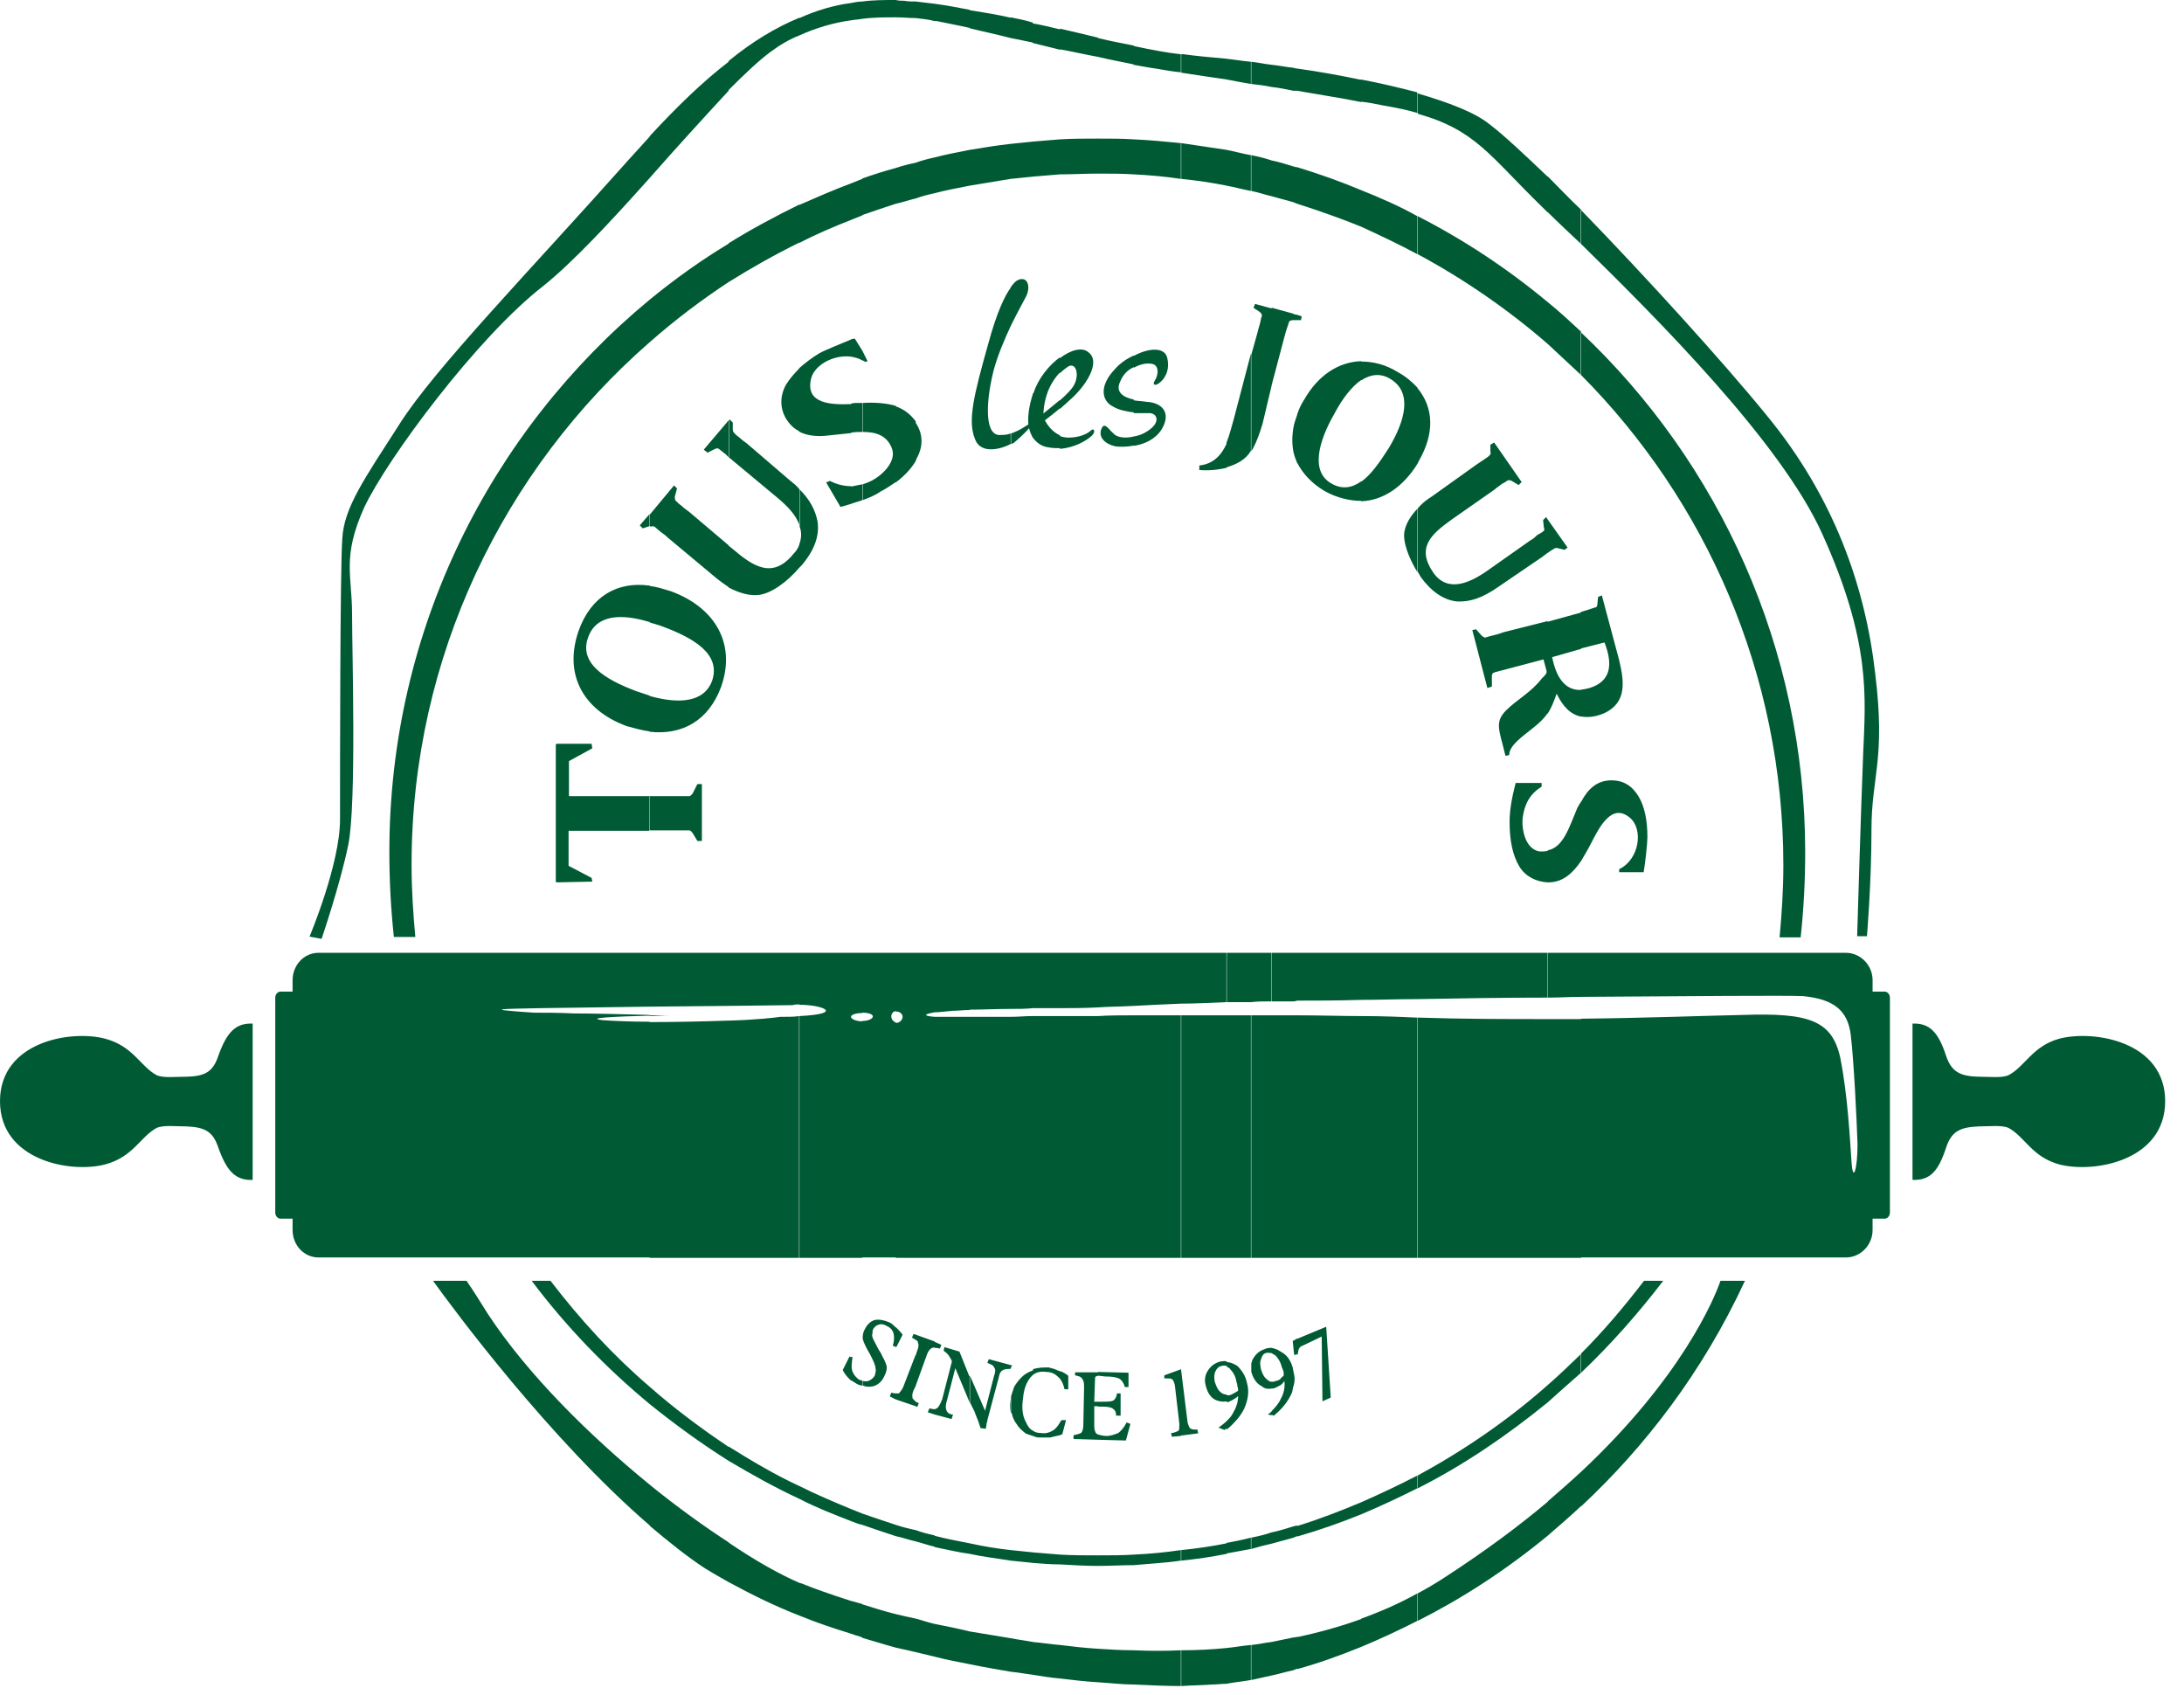 <svg width="58" height="45" viewBox="0 0 58 45" fill="none" xmlns="http://www.w3.org/2000/svg">
<g clip-path="url(#clip0_139_371)">
<path d="M41.99 25.3H49.02C49.4 25.3 49.73 25.62 49.73 26.03V26.33H50.05C50.13 26.33 50.19 26.41 50.19 26.49V32.2C50.19 32.28 50.13 32.36 50.05 32.36H49.73V32.66C49.73 33.06 49.41 33.39 49.02 33.39H41.99V27.05C43.77 27.03 45.3 26.97 46.29 26.95C48.03 26.89 48.65 27.09 48.87 28.08C49.07 29.07 49.13 30.28 49.17 30.85C49.21 31.44 49.33 31.03 49.33 30.39C49.31 29.74 49.23 28.13 49.15 27.48C49.07 26.83 48.7 26.53 47.88 26.45C47.46 26.43 44.89 26.45 41.98 26.47V25.3H41.99ZM41.99 39.99V39.08C44.66 36.58 45.53 34.48 45.69 34.01H46.34C45.21 36.45 43.67 38.43 42 39.99M41.99 36.45C42.78 35.7 43.51 34.87 44.17 34.01H43.66C43.13 34.7 42.59 35.34 41.98 35.95V36.45H41.99ZM41.99 22.86V21.29C42.17 20.95 42.41 20.72 42.8 20.72C43.1 20.72 43.34 20.86 43.51 21.14C43.67 21.4 43.75 21.77 43.75 22.23C43.75 22.39 43.69 22.94 43.65 23.16H43V23.08C43.54 22.82 43.65 22.01 43.28 21.71C42.8 21.31 42.47 21.97 42.25 22.4C42.17 22.56 42.07 22.72 41.99 22.86ZM41.99 19.02V18.31C42.05 18.31 42.13 18.29 42.21 18.27C42.8 18.09 42.83 17.62 42.61 17.06L41.98 17.22V16.25C42.04 16.23 42.12 16.21 42.18 16.19C42.24 16.17 42.3 16.15 42.36 16.13C42.4 16.13 42.42 16.09 42.42 16.05L42.44 15.85L42.54 15.81L43 17.53C43.14 18.12 43.2 18.66 42.6 18.94C42.36 19.04 42.15 19.06 41.97 19.02M41.99 9.96C45.3 13.29 47.36 17.9 47.36 22.97C47.36 23.62 47.32 24.24 47.26 24.89H47.82C47.9 24.14 47.94 23.4 47.94 22.63C47.94 17.2 45.64 12.27 41.98 8.82V9.97L41.99 9.96ZM41.99 6.48C44.01 8.46 47.3 11.75 48.39 14.17C49.7 17.06 49.54 18.53 49.48 20.01C49.42 21.48 49.32 24.86 49.32 24.86H49.58C49.58 24.86 49.7 23.45 49.7 22.03C49.7 20.61 50.08 20.17 49.8 17.89C49.54 15.59 48.71 13.2 46.91 11.02C45.78 9.63 43.7 7.34 41.98 5.57V6.48H41.99ZM50.79 27.18C51.25 27.16 51.48 27.42 51.68 28.03C51.82 28.45 52.04 28.58 52.55 28.59C52.83 28.59 53.16 28.63 53.34 28.55C53.79 28.31 53.97 27.78 54.69 27.58C55.62 27.34 57.5 27.66 57.5 29.24C57.5 30.82 55.62 31.16 54.69 30.92C53.96 30.72 53.78 30.19 53.34 29.95C53.16 29.87 52.84 29.91 52.55 29.91C52.04 29.93 51.82 30.05 51.68 30.48C51.48 31.09 51.26 31.35 50.79 31.33V27.19V27.18ZM41.1 25.3H41.99V26.47C41.69 26.47 41.4 26.49 41.1 26.49V25.3ZM41.99 33.4H41.1V27.06H41.99V33.4ZM41.99 5.57V6.48C41.65 6.16 41.34 5.87 41.1 5.63V4.68C41.38 4.96 41.67 5.27 41.99 5.57ZM41.99 8.81V9.96C41.69 9.68 41.4 9.41 41.1 9.13V8.02C41.4 8.26 41.69 8.53 41.99 8.81ZM41.99 16.26V17.23L41.22 17.45C41.32 17.95 41.54 18.34 41.99 18.32V19.03C41.71 18.97 41.51 18.77 41.34 18.42C41.26 18.64 41.2 18.8 41.1 18.95V16.51L41.97 16.27H41.99V16.26ZM41.99 21.29V22.86C41.77 23.18 41.51 23.43 41.12 23.43H41.1V22.58C41.52 22.5 41.67 21.97 41.89 21.45C41.93 21.39 41.95 21.33 41.99 21.29ZM41.99 35.95V36.45C41.69 36.71 41.4 36.97 41.1 37.24V36.78C41.4 36.52 41.69 36.24 41.99 35.95ZM41.99 39.08V39.99C41.69 40.27 41.4 40.52 41.1 40.78V39.87C41.4 39.61 41.71 39.34 41.99 39.08ZM41.1 14.68V13.79L41.63 14.54L41.55 14.6L41.39 14.56C41.39 14.56 41.33 14.54 41.29 14.56C41.25 14.58 41.19 14.62 41.13 14.66L41.11 14.68H41.1ZM37.64 25.3H41.09V26.49C39.92 26.49 38.73 26.51 37.64 26.53V25.3ZM41.1 33.4H37.65V27.02C38.84 27.06 40.01 27.06 41.1 27.06V33.4ZM41.1 4.69V5.64C41.1 5.64 41.02 5.56 40.98 5.52C39.55 4.13 39.2 3.46 37.65 3.02V2.48C38.46 2.72 39.17 2.98 39.57 3.31C39.94 3.59 40.48 4.1 41.11 4.7M41.1 8.02V9.13C40.05 8.22 38.88 7.41 37.65 6.75V5.74C38.88 6.37 40.03 7.13 41.1 8.02ZM41.1 13.79V14.68C41.04 14.72 41 14.76 40.94 14.8L39.81 15.57C39.36 15.89 39.02 15.99 38.68 15.97C38.34 15.93 38.01 15.71 37.73 15.32C37.71 15.28 37.67 15.22 37.65 15.18V13.5C37.75 13.38 37.87 13.28 38.03 13.18L39.22 12.33C39.28 12.29 39.34 12.25 39.4 12.21C39.46 12.17 39.52 12.13 39.56 12.09C39.58 12.07 39.6 12.03 39.58 11.99V11.81L39.68 11.75L40.41 12.8L40.33 12.88L40.13 12.76C40.13 12.76 40.07 12.74 40.03 12.76C39.99 12.8 39.93 12.82 39.87 12.86C39.83 12.9 39.75 12.94 39.69 13L38.56 13.79C38 14.19 37.61 14.54 38.06 15.2C38.44 15.75 39.03 15.48 39.49 15.16L40.64 14.35C40.72 14.31 40.78 14.25 40.82 14.21C40.88 14.17 40.94 14.15 40.98 14.11C41.02 14.09 41.02 14.05 41 14.01L40.98 13.81L41.06 13.73L41.1 13.79ZM41.1 16.5V18.94C41 19.08 40.88 19.2 40.7 19.34C40.4 19.58 40.08 19.8 40.08 20.05L39.98 20.07L39.9 19.75C39.78 19.31 39.74 19.12 40 18.86C40.28 18.58 40.67 18.38 40.95 18.01C41.01 17.95 41.09 17.89 41.07 17.81L40.99 17.51L39.7 17.85C39.64 17.87 39.62 17.89 39.62 17.95V18.23L39.5 18.27L39.1 16.73L39.2 16.71L39.34 16.87C39.34 16.87 39.4 16.93 39.44 16.93C39.5 16.91 39.58 16.89 39.66 16.87C39.74 16.85 39.82 16.83 39.92 16.79L41.11 16.49L41.1 16.5ZM41.1 22.58V23.43C40.78 23.41 40.51 23.27 40.35 23.01C40.17 22.71 40.09 22.32 40.09 21.82C40.09 21.5 40.15 21.19 40.25 20.79H40.94V20.89C40.58 21.11 40.48 21.42 40.44 21.7C40.4 22 40.5 22.55 40.89 22.61C40.97 22.61 41.05 22.61 41.11 22.59M41.1 36.78V37.24C40.03 38.11 38.88 38.9 37.65 39.52V39.18C38.88 38.51 40.05 37.71 41.1 36.78ZM41.1 39.87V40.78C39.97 41.71 38.8 42.46 37.65 43.04V42.31C37.91 42.17 38.18 42.01 38.42 41.85C39.45 41.18 40.34 40.52 41.11 39.87M37.64 12.32C37.64 12.32 37.66 12.28 37.68 12.24C38.1 11.51 38.08 10.83 37.64 10.3V12.32ZM36.15 25.3H37.64V26.53C37.11 26.53 36.61 26.55 36.15 26.55V25.3ZM37.64 33.4H36.15V26.98C36.69 26.98 37.18 27 37.6 27.02H37.64V33.4ZM37.64 2.46V3C37.38 2.92 37.08 2.86 36.73 2.8C36.53 2.76 36.35 2.72 36.14 2.7V2.11C36.67 2.21 37.17 2.33 37.63 2.45M37.64 5.74V6.75C37.16 6.49 36.65 6.25 36.15 6.02V5.05C36.65 5.25 37.16 5.47 37.64 5.74ZM37.64 10.3V12.32C37.26 12.93 36.73 13.29 36.15 13.31V12.79C36.41 12.61 36.65 12.26 36.88 11.9C37.33 11.15 37.51 10.41 36.92 10.06C36.66 9.9 36.39 9.94 36.15 10.1V9.6C36.47 9.6 36.8 9.68 37.12 9.88C37.34 10 37.5 10.14 37.65 10.3M37.64 13.51V15.19C37.42 14.83 37.24 14.38 37.3 14.1C37.34 13.9 37.46 13.7 37.64 13.51ZM37.64 39.18V39.52C37.16 39.76 36.65 40 36.15 40.21V39.89C36.65 39.67 37.16 39.43 37.64 39.18ZM37.64 42.31V43.04C37.13 43.3 36.63 43.53 36.15 43.73V42.98C36.65 42.8 37.16 42.58 37.64 42.31ZM34.45 25.3H36.15V26.55C35.52 26.57 34.94 26.57 34.45 26.57V25.3ZM36.15 33.4H34.45V26.96C35.06 26.96 35.62 26.98 36.15 26.98V33.4ZM36.15 2.12V2.71C35.56 2.59 35 2.51 34.45 2.41V1.82C35.02 1.9 35.58 2 36.15 2.12ZM36.15 5.05V6.02C35.61 5.8 35.04 5.6 34.45 5.41V4.44C35.04 4.62 35.6 4.82 36.15 5.05ZM36.15 9.59V10.09C35.89 10.27 35.64 10.6 35.44 10.98C35.02 11.71 34.79 12.52 35.36 12.84C35.64 13 35.9 12.96 36.15 12.78V13.3C35.85 13.3 35.5 13.22 35.18 13.04C34.84 12.84 34.6 12.58 34.45 12.29V11C34.49 10.88 34.55 10.74 34.63 10.62C35.01 9.95 35.56 9.61 36.15 9.59ZM36.15 39.89V40.21C35.61 40.43 35.04 40.63 34.45 40.8V40.52C35.04 40.34 35.6 40.12 36.15 39.89ZM36.15 42.98V43.73C35.56 43.97 35 44.17 34.45 44.32V43.47C35.02 43.35 35.6 43.19 36.15 42.99M34.45 35.97V35.55L35.22 35.23L35.34 37.11L35.12 37.21L35.1 35.49L34.6 35.73C34.54 35.75 34.52 35.77 34.5 35.81C34.48 35.83 34.48 35.89 34.46 35.97M34.45 8.5V8.36L34.57 8.4L34.55 8.5C34.55 8.5 34.49 8.5 34.45 8.5ZM34.35 25.3H34.45V26.57C34.45 26.57 34.39 26.59 34.35 26.59V25.3ZM34.45 33.4H34.35V26.96H34.45V33.4ZM34.45 1.82V2.41H34.35V1.8C34.35 1.8 34.41 1.82 34.45 1.82ZM34.45 4.44V5.41C34.45 5.41 34.39 5.39 34.35 5.37V4.42C34.35 4.42 34.41 4.44 34.45 4.44ZM34.45 8.36V8.5H34.35V8.34L34.45 8.36ZM34.45 11.01V12.3C34.41 12.2 34.37 12.1 34.35 12V11.35C34.37 11.23 34.41 11.13 34.45 11.01ZM34.45 35.54V35.96L34.37 35.98L34.35 35.8V35.6L34.45 35.54ZM34.45 40.51V40.79C34.45 40.79 34.39 40.81 34.35 40.83V40.53C34.35 40.53 34.41 40.51 34.45 40.51ZM34.45 43.46V44.31C34.45 44.31 34.39 44.33 34.35 44.35V43.48C34.35 43.48 34.41 43.48 34.45 43.46ZM34.35 36.82V36.42C34.39 36.56 34.39 36.68 34.35 36.82ZM33.77 25.3H34.35V26.59H33.77V25.3ZM34.35 33.4H33.77V26.96H34.35V33.4ZM34.35 1.8V2.41C34.15 2.37 33.97 2.33 33.77 2.31V1.72C33.97 1.74 34.15 1.78 34.35 1.8ZM34.35 4.42V5.37C34.15 5.31 33.97 5.27 33.77 5.21V4.26C33.97 4.3 34.15 4.36 34.35 4.42ZM34.35 8.34V8.5C34.29 8.5 34.23 8.52 34.23 8.56C34.21 8.62 34.17 8.74 34.15 8.8C34.13 8.88 34.11 8.94 34.09 9.02L33.77 10.23V8.17L34.35 8.33V8.34ZM34.35 12V11.35C34.31 11.58 34.31 11.8 34.35 12ZM34.35 35.6V35.8L34.33 35.6H34.35ZM34.35 36.41C34.35 36.41 34.33 36.33 34.33 36.31C34.27 36.11 34.17 35.97 34.01 35.89C33.93 35.83 33.85 35.81 33.77 35.79V35.93C33.77 35.93 33.83 35.97 33.87 35.99C33.95 36.07 34.01 36.17 34.05 36.33C34.07 36.35 34.07 36.39 34.09 36.43V36.53C34.09 36.53 34.01 36.59 33.99 36.63C33.95 36.65 33.91 36.67 33.87 36.67C33.85 36.69 33.81 36.69 33.77 36.69V36.87C33.77 36.87 33.83 36.87 33.87 36.85C33.91 36.83 33.95 36.81 33.99 36.79C34.03 36.77 34.07 36.73 34.11 36.67C34.13 36.85 34.09 37.01 34.01 37.15C33.97 37.25 33.87 37.37 33.77 37.47V37.57L33.83 37.59C34.05 37.41 34.21 37.21 34.31 36.98C34.33 36.92 34.33 36.86 34.35 36.8V36.4V36.41ZM34.35 40.53V40.83C34.15 40.89 33.97 40.93 33.77 40.99V40.69C33.97 40.65 34.15 40.59 34.35 40.53ZM34.35 43.48V44.35C34.15 44.39 33.97 44.45 33.77 44.49V43.6C33.97 43.56 34.15 43.52 34.35 43.48ZM33.22 25.3H33.76V26.59C33.56 26.59 33.4 26.59 33.22 26.61V25.3ZM33.77 33.4H33.23V26.96H33.77V33.4ZM33.77 1.72V2.31C33.59 2.27 33.41 2.25 33.23 2.23V1.64C33.41 1.66 33.59 1.7 33.77 1.72ZM33.77 4.26V5.21C33.59 5.17 33.43 5.11 33.23 5.07V4.12C33.43 4.16 33.59 4.2 33.77 4.26ZM33.77 8.18V10.24L33.53 11.25C33.45 11.51 33.39 11.69 33.27 11.92C33.25 11.94 33.25 11.96 33.23 11.98V9.42L33.39 8.85C33.41 8.77 33.43 8.69 33.45 8.63C33.47 8.57 33.49 8.43 33.51 8.39C33.53 8.29 33.35 8.23 33.29 8.17L33.33 8.07L33.77 8.19V8.18ZM33.77 35.79V35.93C33.77 35.93 33.67 35.91 33.61 35.93C33.55 35.95 33.51 36.01 33.49 36.09C33.45 36.17 33.47 36.27 33.49 36.37C33.53 36.49 33.57 36.57 33.65 36.63C33.69 36.67 33.73 36.69 33.77 36.69V36.87C33.67 36.89 33.57 36.87 33.51 36.81C33.39 36.75 33.31 36.65 33.25 36.49C33.25 36.47 33.23 36.45 33.23 36.41V36.21C33.23 36.21 33.25 36.13 33.27 36.09C33.35 35.95 33.45 35.87 33.57 35.83C33.65 35.79 33.71 35.79 33.77 35.79ZM33.77 37.48V37.58L33.67 37.56C33.67 37.56 33.75 37.5 33.77 37.48ZM33.77 40.69V40.99C33.59 41.03 33.43 41.07 33.23 41.13V40.83C33.43 40.79 33.59 40.75 33.77 40.69ZM33.77 43.6V44.49C33.59 44.53 33.41 44.57 33.23 44.61V43.68C33.43 43.66 33.59 43.62 33.77 43.6ZM32.58 25.3H33.23V26.61H32.58V25.3ZM33.22 33.4H32.57V26.96H33.22V33.4ZM33.22 1.64V2.23C33 2.19 32.77 2.15 32.57 2.11V1.56C32.77 1.58 32.99 1.62 33.22 1.64ZM33.22 4.12V5.07C33 5.03 32.8 4.97 32.57 4.93V3.98C32.79 4.02 32.99 4.08 33.22 4.12ZM33.22 9.41V11.97C33.08 12.21 32.84 12.33 32.57 12.41V11.76C32.65 11.56 32.71 11.32 32.77 11.11L33.22 9.39V9.41ZM33.22 40.83V41.13C33 41.17 32.8 41.21 32.57 41.25V40.97C32.79 40.93 32.99 40.89 33.22 40.83ZM33.22 43.68V44.61C33 44.65 32.77 44.67 32.57 44.71V43.76C32.79 43.74 32.99 43.7 33.22 43.68ZM32.58 37.93V37.73C32.64 37.67 32.7 37.61 32.74 37.53C32.82 37.39 32.88 37.25 32.88 37.07C32.84 37.11 32.78 37.15 32.74 37.17C32.7 37.19 32.66 37.21 32.62 37.23H32.58V37.05H32.64C32.64 37.05 32.72 37.03 32.74 37.01C32.78 36.99 32.82 36.97 32.88 36.93C32.88 36.89 32.88 36.85 32.86 36.81C32.86 36.79 32.86 36.75 32.84 36.71C32.82 36.57 32.76 36.45 32.68 36.37C32.66 36.33 32.62 36.31 32.58 36.29V36.17C32.68 36.17 32.76 36.21 32.86 36.27C32.98 36.39 33.08 36.53 33.12 36.74C33.18 36.96 33.14 37.18 33.04 37.41C32.94 37.61 32.78 37.79 32.58 37.96M31.36 25.3H32.57V26.61C32.12 26.63 31.72 26.65 31.36 26.65V25.3ZM32.58 33.4H31.37V26.96H32.58V33.4ZM32.58 1.56V2.11C32.16 2.05 31.75 1.99 31.37 1.93V1.44H31.43C31.71 1.48 32.12 1.52 32.58 1.56ZM32.58 3.98V4.93C32.18 4.85 31.77 4.79 31.37 4.75V3.8C31.77 3.86 32.18 3.92 32.58 3.98ZM32.58 11.77V12.42C32.34 12.48 32.07 12.5 31.85 12.48V12.36C32.23 12.32 32.44 12.08 32.58 11.77ZM32.58 36.15V36.27C32.58 36.27 32.5 36.25 32.44 36.27C32.36 36.29 32.32 36.33 32.28 36.41C32.24 36.49 32.24 36.59 32.26 36.69C32.3 36.81 32.34 36.91 32.42 36.97C32.46 37.01 32.52 37.03 32.58 37.03V37.21C32.46 37.23 32.34 37.21 32.24 37.15C32.12 37.07 32.06 36.95 32.02 36.79C31.98 36.65 32 36.51 32.08 36.39C32.16 36.27 32.26 36.19 32.42 36.15C32.48 36.15 32.52 36.13 32.58 36.15ZM32.58 37.73V37.93C32.58 37.93 32.54 37.95 32.52 37.97L32.36 37.91C32.44 37.85 32.52 37.79 32.58 37.73ZM32.58 40.98V41.26C32.18 41.34 31.77 41.4 31.37 41.44V41.16C31.77 41.12 32.18 41.06 32.58 40.98ZM32.58 43.76V44.71C32.44 44.71 32.32 44.73 32.18 44.73C31.94 44.75 31.65 44.75 31.37 44.77V43.82C31.77 43.82 32.18 43.8 32.58 43.76ZM31.36 38.13V36.33L31.54 37.78C31.56 37.84 31.58 37.9 31.6 37.92C31.64 37.96 31.7 37.96 31.76 37.96H31.8L31.82 38.06L31.36 38.12V38.13ZM30.11 25.3H31.36V26.65C30.9 26.67 30.47 26.69 30.11 26.71V25.3ZM31.36 33.4H30.11V26.96H31.36V33.4ZM31.36 1.43V1.92C31.14 1.9 30.92 1.86 30.69 1.82C30.53 1.8 30.33 1.76 30.1 1.72V1.22C30.56 1.32 30.99 1.4 31.35 1.44M31.36 3.8V4.75C30.96 4.69 30.53 4.65 30.11 4.63V3.7C30.54 3.72 30.96 3.76 31.36 3.8ZM31.36 36.35V38.13L31.12 38.15L31.1 38.05H31.14C31.22 38.03 31.26 38.01 31.3 37.99C31.32 37.95 31.32 37.89 31.32 37.81L31.2 36.78C31.18 36.7 31.16 36.64 31.12 36.62C31.1 36.6 31.02 36.6 30.92 36.6V36.52L31.36 36.36V36.35ZM31.36 41.16V41.44C30.96 41.5 30.53 41.52 30.11 41.56V41.28C30.54 41.26 30.96 41.22 31.36 41.16ZM31.36 43.82V44.77C30.98 44.77 30.55 44.75 30.11 44.73V43.82C30.54 43.84 30.96 43.84 31.36 43.82ZM30.11 11.83V11.59C30.23 11.57 30.35 11.53 30.47 11.45C30.85 11.21 30.73 10.95 30.49 10.97H30.11V10.63C30.23 10.65 30.33 10.65 30.45 10.67C30.85 10.69 31.12 10.95 30.85 11.4C30.69 11.66 30.39 11.8 30.1 11.84M30.11 9.75V9.45C30.51 9.23 30.94 9.21 31 9.51C31.08 9.87 30.9 10.08 30.8 10.16C30.68 10.26 30.6 10.22 30.66 10.12C30.78 9.94 30.78 9.68 30.58 9.66C30.46 9.64 30.3 9.66 30.12 9.76M29.16 25.3H30.11V26.71C29.75 26.73 29.42 26.73 29.16 26.75V25.3ZM30.11 33.4H29.16V26.98C29.46 26.96 29.79 26.96 30.11 26.96V33.4ZM30.11 1.21V1.71C29.83 1.65 29.49 1.59 29.16 1.51V1.01C29.48 1.09 29.81 1.15 30.11 1.21ZM30.11 3.7V4.63C29.81 4.61 29.49 4.61 29.16 4.61V3.68C29.48 3.68 29.81 3.68 30.11 3.7ZM30.11 9.45V9.75C29.97 9.81 29.83 9.93 29.75 10.13C29.61 10.41 29.83 10.55 30.11 10.61V10.95C29.93 10.93 29.71 10.89 29.55 10.79C29.27 10.65 29.17 10.26 29.61 9.8C29.75 9.64 29.93 9.52 30.11 9.44M30.11 11.59V11.83C29.93 11.87 29.73 11.87 29.61 11.85C29.35 11.79 29.16 11.61 29.25 11.39C29.33 11.19 29.43 11.39 29.57 11.51C29.65 11.61 29.87 11.65 30.11 11.59ZM30.11 41.28V41.56C29.81 41.56 29.49 41.58 29.16 41.58V41.3C29.48 41.3 29.81 41.3 30.11 41.28ZM30.11 43.82V44.73C29.81 44.73 29.49 44.69 29.16 44.67V43.78C29.46 43.8 29.79 43.82 30.11 43.82ZM29.16 38.23V38.09C29.16 38.09 29.28 38.13 29.38 38.13C29.5 38.13 29.6 38.09 29.7 38.05C29.78 37.99 29.86 37.89 29.92 37.77L30.02 37.81L29.9 38.25L29.15 38.23H29.16ZM29.16 37.34V37.22H29.26C29.42 37.22 29.52 37.22 29.58 37.18C29.62 37.14 29.66 37.08 29.66 37H29.76V37.59H29.64C29.64 37.51 29.62 37.45 29.56 37.41C29.52 37.37 29.42 37.35 29.26 37.35H29.16V37.34ZM29.16 36.53V36.43L29.97 36.45V36.83H29.87C29.85 36.73 29.79 36.65 29.73 36.61C29.65 36.57 29.53 36.55 29.35 36.55L29.17 36.53H29.16ZM28.15 25.3H29.16V26.75C28.76 26.77 28.43 26.77 28.15 26.77V25.3ZM29.16 33.4H28.15V26.98H29.16V33.4ZM29.16 1.01V1.51C28.82 1.45 28.49 1.37 28.15 1.31V0.76C28.49 0.84 28.84 0.92 29.16 1M29.16 3.68V4.61C28.82 4.61 28.47 4.63 28.15 4.63V3.7C28.47 3.68 28.82 3.68 29.16 3.68ZM29.16 36.43V36.53L29.1 36.55C29.08 36.57 29.08 36.59 29.08 36.63L29.06 37.22H29.16V37.34H29.06V37.87C29.06 37.95 29.08 38.03 29.12 38.07C29.12 38.07 29.133 38.077 29.16 38.09V38.23L28.51 38.21V38.11C28.61 38.09 28.67 38.07 28.71 38.05C28.75 38.01 28.77 37.93 28.77 37.83L28.79 36.82C28.79 36.7 28.77 36.64 28.73 36.6C28.71 36.56 28.65 36.54 28.55 36.52V36.44H29.16V36.43ZM29.16 41.3V41.58C28.82 41.58 28.47 41.56 28.15 41.54V41.28C28.47 41.3 28.82 41.3 29.16 41.3ZM29.16 43.78V44.67C28.82 44.65 28.49 44.61 28.15 44.57V43.68C28.47 43.72 28.82 43.76 29.16 43.78ZM28.15 38.11V37.77C28.15 37.77 28.17 37.73 28.19 37.71H28.31L28.21 38.09C28.21 38.09 28.17 38.09 28.15 38.11ZM28.15 36.61V36.41C28.23 36.43 28.29 36.47 28.37 36.53V36.89H28.27C28.25 36.79 28.21 36.69 28.15 36.61ZM28.15 11.92V11.58C28.21 11.6 28.29 11.62 28.37 11.62C28.63 11.62 28.85 11.54 28.96 11.44C29.06 11.34 29.12 11.48 28.96 11.6C28.84 11.7 28.56 11.88 28.15 11.92ZM28.15 10.85V10.63C28.31 10.49 28.47 10.33 28.53 10.21C28.67 9.93 28.57 9.62 28.37 9.73C28.31 9.77 28.23 9.83 28.15 9.91V9.51C28.43 9.29 28.74 9.21 28.9 9.35C29.26 9.61 28.82 10.28 28.39 10.64C28.31 10.72 28.23 10.78 28.15 10.86M27.43 25.3H28.16V26.77H27.43V25.3ZM28.15 33.4H27.42V26.98H28.15V33.4ZM28.15 0.77V1.32C27.91 1.26 27.67 1.2 27.42 1.14V0.62C27.66 0.66 27.9 0.72 28.15 0.78M28.15 3.7V4.63C27.91 4.65 27.67 4.67 27.42 4.69V3.76C27.66 3.74 27.9 3.72 28.15 3.7ZM28.15 9.49V9.89C28.03 10.01 27.91 10.19 27.83 10.39C27.71 10.71 27.71 10.98 27.71 10.98C27.71 10.98 27.93 10.8 28.15 10.62V10.84C27.99 10.98 27.85 11.08 27.75 11.16C27.83 11.32 27.97 11.48 28.15 11.56V11.9C28.05 11.9 27.95 11.9 27.85 11.88C27.67 11.86 27.53 11.76 27.43 11.62V10.45L27.45 10.43C27.57 10.05 27.87 9.68 28.16 9.48M28.15 36.41V36.61C28.15 36.61 28.13 36.59 28.11 36.57C28.03 36.49 27.93 36.43 27.79 36.43C27.65 36.41 27.53 36.43 27.43 36.51V36.37L27.45 36.35C27.59 36.31 27.71 36.31 27.85 36.31C27.93 36.33 28.01 36.35 28.09 36.39C28.11 36.39 28.13 36.41 28.15 36.41ZM28.15 37.77V38.11C28.05 38.13 27.97 38.15 27.89 38.17H27.59C27.53 38.17 27.49 38.15 27.43 38.13V37.99C27.49 38.03 27.55 38.05 27.63 38.05C27.75 38.07 27.85 38.05 27.95 37.99C28.03 37.95 28.09 37.87 28.15 37.77ZM28.15 41.28V41.54C27.91 41.54 27.67 41.52 27.42 41.5V41.22C27.66 41.24 27.9 41.26 28.15 41.28ZM28.15 43.68V44.57C27.91 44.55 27.67 44.51 27.42 44.47V43.6C27.66 43.62 27.9 43.66 28.15 43.68ZM26.84 25.3H27.43V26.77C27.25 26.79 27.05 26.79 26.84 26.79V25.3ZM27.43 33.4H26.84V27C27.04 27 27.22 26.98 27.43 26.98V33.4ZM27.43 0.61V1.13C27.23 1.09 27.05 1.05 26.84 1.01V0.46C27.04 0.5 27.24 0.54 27.43 0.6M27.43 3.76V4.69C27.25 4.71 27.05 4.73 26.84 4.75V3.82C27.04 3.8 27.24 3.78 27.43 3.76ZM27.43 10.46V11.63C27.39 11.55 27.35 11.47 27.33 11.37C27.21 11.51 27.01 11.69 26.91 11.77C26.89 11.77 26.87 11.79 26.85 11.79V11.51C27.09 11.43 27.27 11.29 27.31 11.27C27.29 11.05 27.33 10.77 27.43 10.46ZM27.43 36.37V36.51C27.43 36.51 27.39 36.55 27.37 36.57C27.27 36.69 27.19 36.87 27.17 37.12C27.13 37.38 27.15 37.6 27.25 37.77C27.29 37.87 27.35 37.95 27.43 37.99V38.13C27.37 38.11 27.31 38.09 27.25 38.07C27.17 38.01 27.07 37.93 27.01 37.83C26.93 37.73 26.89 37.63 26.87 37.53L26.85 37.51V37.09C26.87 36.99 26.91 36.91 26.93 36.83C26.99 36.73 27.05 36.65 27.13 36.57C27.21 36.49 27.31 36.43 27.43 36.39M27.43 41.22V41.5C27.25 41.48 27.05 41.46 26.84 41.44V41.16C27.04 41.18 27.24 41.2 27.43 41.22ZM27.43 43.6V44.47C27.25 44.45 27.05 44.41 26.84 44.39V43.5C27.04 43.54 27.22 43.56 27.43 43.6ZM26.84 36.33V36.25H26.88L26.84 36.33ZM26.84 8.66V7.63C26.96 7.45 27.06 7.41 27.14 7.41C27.32 7.41 27.36 7.67 27.24 7.89C27.18 8.01 27.02 8.29 26.84 8.66ZM25.75 25.3H26.84V26.79C26.48 26.79 26.07 26.81 25.75 26.81V25.29V25.3ZM26.84 33.4H25.75V27H26.84V33.4ZM26.84 0.46V1.01C26.46 0.91 26.07 0.83 25.75 0.75V0.27C26.13 0.33 26.5 0.39 26.84 0.47M26.84 3.82V4.75C26.48 4.81 26.11 4.87 25.75 4.93V3.98C26.11 3.92 26.48 3.86 26.84 3.82ZM26.84 7.63V8.66C26.68 9 26.5 9.43 26.4 9.79C26.2 10.54 26.12 11.51 26.52 11.55C26.64 11.55 26.74 11.55 26.84 11.51V11.79C26.66 11.89 26.05 12.11 25.89 11.65C25.69 11.17 25.87 10.46 26.25 9.11C26.47 8.3 26.68 7.86 26.84 7.64M26.84 36.25V36.35C26.74 36.35 26.68 36.35 26.62 36.39C26.58 36.41 26.54 36.47 26.52 36.59L26.24 37.64C26.22 37.7 26.22 37.76 26.2 37.8C26.2 37.86 26.18 37.9 26.18 37.94L26.04 37.92C26.02 37.86 26 37.8 25.98 37.74C25.96 37.68 25.92 37.6 25.88 37.48L25.76 37.24V36.53L26.16 37.46L26.4 36.53C26.44 36.43 26.44 36.35 26.4 36.31C26.38 36.25 26.32 36.23 26.22 36.19L26.26 36.09L26.85 36.25H26.84ZM26.84 37.08V37.16C26.82 37.28 26.82 37.4 26.84 37.5V37.08ZM26.84 41.16V41.44C26.48 41.38 26.11 41.34 25.75 41.26V40.98C26.11 41.06 26.48 41.12 26.84 41.16ZM26.84 43.5V44.39C26.5 44.33 26.13 44.27 25.75 44.19V43.32C26.11 43.38 26.48 43.44 26.84 43.5ZM24.82 25.3H25.75V26.82C25.57 26.82 25.43 26.84 25.3 26.84C25.08 26.86 24.94 26.88 24.82 26.88V25.3ZM25.75 33.4H24.82V27H25.75V33.4ZM25.75 0.26V0.74C25.39 0.66 25.06 0.6 24.88 0.56H24.82V0.1C25.12 0.14 25.45 0.2 25.75 0.26ZM25.75 3.98V4.93C25.45 4.99 25.12 5.05 24.82 5.13V4.18C25.12 4.1 25.45 4.04 25.75 3.98ZM25.75 36.53V37.24L25.37 36.33L25.15 37.18C25.11 37.3 25.11 37.38 25.13 37.44C25.15 37.5 25.19 37.54 25.27 37.56H25.31L25.27 37.68L24.82 37.56V37.42C24.82 37.42 24.88 37.4 24.9 37.38C24.94 37.34 24.98 37.26 25.02 37.16L25.28 36.15C25.26 36.09 25.22 36.03 25.18 35.97C25.14 35.93 25.1 35.89 25.06 35.87L25.08 35.77L25.48 35.89L25.74 36.54L25.75 36.53ZM25.75 40.98V41.26C25.45 41.22 25.12 41.14 24.82 41.08V40.78C25.12 40.86 25.45 40.92 25.75 40.98ZM25.75 43.32V44.19C25.45 44.13 25.12 44.07 24.82 43.99V43.12C25.12 43.18 25.43 43.24 25.75 43.32ZM24.82 35.79C24.82 35.79 24.9 35.79 24.96 35.81L25 35.71L24.82 35.63V35.79ZM24.32 25.3H24.82V26.88C24.48 26.94 24.56 26.98 24.82 27V33.4H24.32V25.3ZM24.82 0.1V0.56C24.68 0.52 24.5 0.5 24.32 0.48V0.04C24.48 0.06 24.66 0.08 24.82 0.1ZM24.82 4.18V5.13C24.64 5.17 24.48 5.21 24.32 5.27V4.32C24.48 4.26 24.64 4.22 24.82 4.18ZM24.82 35.62V35.78C24.82 35.78 24.76 35.78 24.74 35.8C24.7 35.82 24.66 35.86 24.62 35.96L24.32 36.79V35.98L24.36 35.86C24.4 35.76 24.4 35.7 24.38 35.66C24.38 35.62 24.36 35.6 24.32 35.58V35.44L24.82 35.62ZM24.82 37.42V37.56L24.64 37.5L24.68 37.4H24.7C24.7 37.4 24.78 37.42 24.82 37.42ZM24.82 40.77V41.07C24.64 41.03 24.48 40.97 24.32 40.93V40.63C24.48 40.69 24.64 40.73 24.82 40.77ZM24.82 43.12V43.99C24.66 43.95 24.48 43.91 24.32 43.87V42.98C24.48 43.02 24.64 43.08 24.82 43.12ZM24.32 37.34V37.22C24.32 37.22 24.36 37.24 24.4 37.26L24.36 37.36L24.32 37.34ZM24.32 12.24V11.19V11.23C24.52 11.53 24.52 11.86 24.34 12.18C24.34 12.2 24.32 12.22 24.32 12.24ZM23.79 25.3H24.32V33.4H23.79V27.16H23.81C23.89 27.16 23.97 27.08 23.97 27C23.97 26.92 23.89 26.86 23.81 26.86H23.79V25.31V25.3ZM24.32 0.04V0.48C24.16 0.48 23.98 0.46 23.79 0.46V0C23.87 0.02 23.93 0.02 24.01 0.02C24.11 0.04 24.21 0.04 24.31 0.04M24.32 4.32V5.27C24.14 5.31 23.98 5.37 23.79 5.41V4.46C23.97 4.4 24.13 4.36 24.32 4.32ZM24.32 11.19V12.24C24.2 12.44 24.04 12.62 23.79 12.81V10.79C24.01 10.87 24.17 10.99 24.32 11.19ZM24.32 35.44V35.58C24.32 35.58 24.26 35.54 24.22 35.52L24.26 35.42L24.32 35.44ZM24.32 35.99V36.8L24.26 36.92C24.22 37.02 24.22 37.08 24.24 37.14C24.26 37.16 24.28 37.18 24.32 37.22V37.34L23.79 37.16V37H23.87C23.87 37 23.95 36.92 23.99 36.82L24.31 35.99H24.32ZM24.32 40.63V40.93C24.14 40.89 23.98 40.83 23.79 40.79V40.49C23.97 40.55 24.13 40.59 24.32 40.63ZM24.32 42.98V43.87C24.14 43.83 23.98 43.79 23.79 43.75V42.86C23.95 42.9 24.13 42.94 24.32 42.98ZM23.79 35.77V35.24C23.85 35.3 23.91 35.36 23.97 35.44L23.81 35.76H23.79V35.77ZM22.9 25.3H23.79V26.85C23.73 26.85 23.67 26.91 23.67 26.99C23.67 27.07 23.73 27.13 23.79 27.15V33.39H22.9V27.11C23.06 27.11 23.18 27.05 23.18 26.99C23.18 26.93 23.06 26.89 22.9 26.89V25.29V25.3ZM23.79 0V0.46C23.51 0.46 23.2 0.46 22.9 0.5V0.04C23.18 0 23.49 0 23.79 0ZM23.79 4.46V5.41C23.49 5.51 23.18 5.61 22.9 5.71V4.74C23.18 4.64 23.49 4.54 23.79 4.46ZM23.79 10.78V12.8C23.67 12.88 23.53 12.98 23.37 13.06C23.23 13.16 23.07 13.22 22.91 13.28V12.86C22.97 12.84 23.03 12.82 23.07 12.8C23.37 12.68 23.84 12.27 23.68 11.89C23.54 11.55 23.25 11.47 22.91 11.47V10.7C23.21 10.68 23.53 10.7 23.8 10.78M23.79 35.24V35.77L23.71 35.73C23.75 35.61 23.75 35.49 23.73 35.41C23.71 35.33 23.65 35.25 23.55 35.21C23.49 35.17 23.41 35.15 23.35 35.17C23.27 35.19 23.23 35.23 23.19 35.29C23.17 35.33 23.17 35.37 23.17 35.41C23.15 35.45 23.17 35.49 23.17 35.51C23.19 35.57 23.25 35.67 23.33 35.83C23.37 35.89 23.41 35.95 23.43 36.01C23.49 36.11 23.53 36.21 23.55 36.29C23.55 36.39 23.53 36.45 23.49 36.53C23.43 36.67 23.33 36.77 23.19 36.81C23.09 36.83 23.01 36.83 22.91 36.79V36.67C22.91 36.67 23.01 36.69 23.05 36.67C23.13 36.65 23.19 36.59 23.23 36.53C23.25 36.45 23.27 36.39 23.25 36.33C23.25 36.25 23.19 36.13 23.11 35.97C22.99 35.77 22.93 35.63 22.91 35.55C22.91 35.47 22.91 35.39 22.97 35.29C23.03 35.17 23.11 35.09 23.23 35.05C23.35 35.03 23.47 35.05 23.61 35.11C23.67 35.13 23.73 35.19 23.79 35.25M23.79 37V37.16L23.63 37.08L23.67 36.98C23.67 36.98 23.75 37 23.79 37ZM23.79 40.49V40.79C23.49 40.69 23.18 40.59 22.9 40.49V40.19C23.18 40.29 23.49 40.39 23.79 40.49ZM23.79 42.86V43.75C23.49 43.67 23.18 43.57 22.9 43.49V42.6C23.16 42.68 23.46 42.78 23.79 42.86ZM22.9 9.57V9.31L23.04 9.59L22.98 9.61C22.98 9.61 22.92 9.57 22.9 9.57ZM22.6 25.3H22.9V26.9C22.74 26.9 22.6 26.94 22.6 27C22.6 27.06 22.74 27.12 22.9 27.12V33.4H22.6V25.3ZM22.9 0.04V0.5C22.8 0.52 22.7 0.52 22.6 0.54V0.08C22.7 0.06 22.8 0.04 22.9 0.04ZM22.9 4.75V5.72C22.8 5.76 22.7 5.8 22.6 5.84V4.87C22.7 4.83 22.8 4.79 22.9 4.75ZM22.9 9.31V9.57C22.8 9.51 22.7 9.49 22.6 9.47V9.01C22.6 9.01 22.68 8.99 22.7 8.99L22.9 9.31ZM22.9 10.7V11.47C22.8 11.47 22.7 11.47 22.6 11.49V10.72C22.66 10.7 22.7 10.7 22.74 10.7H22.9ZM22.9 12.86V13.28C22.8 13.32 22.7 13.34 22.6 13.38V12.92C22.7 12.9 22.8 12.88 22.9 12.86ZM22.9 36.67V36.79C22.84 36.79 22.8 36.77 22.76 36.75C22.7 36.71 22.66 36.69 22.6 36.65V36.02L22.64 36.04C22.62 36.2 22.6 36.32 22.64 36.42C22.68 36.52 22.74 36.58 22.82 36.64C22.86 36.64 22.88 36.66 22.9 36.66M22.9 40.19V40.49C22.8 40.47 22.7 40.43 22.6 40.39V40.07C22.7 40.11 22.8 40.15 22.9 40.19ZM22.9 42.59V43.48C22.8 43.44 22.7 43.42 22.6 43.38V42.51C22.7 42.53 22.8 42.57 22.9 42.59ZM21.23 25.3H22.6V33.4H21.23V26.98C22.44 26.92 21.85 26.68 21.23 26.68V25.31V25.3ZM22.6 0.08V0.54C22.15 0.6 21.67 0.74 21.23 0.94V0.48C21.67 0.28 22.14 0.14 22.6 0.08ZM22.6 4.87V5.84C22.14 6.02 21.67 6.22 21.23 6.45V5.44C21.69 5.24 22.14 5.04 22.6 4.87ZM22.6 9.01V9.47C22.12 9.41 21.59 9.71 21.53 10.1C21.41 10.73 22.09 10.75 22.6 10.73V11.5C22.42 11.52 22.24 11.54 22.03 11.56C21.73 11.6 21.45 11.58 21.22 11.46V9.78C21.38 9.64 21.56 9.5 21.76 9.38C21.9 9.3 22.35 9.12 22.59 9.02M22.6 12.92V13.38C22.52 13.4 22.42 13.44 22.32 13.46L21.94 12.81L22.04 12.77C22.24 12.87 22.42 12.91 22.61 12.91M22.6 36.03V36.66C22.6 36.66 22.56 36.62 22.54 36.6C22.48 36.54 22.42 36.46 22.38 36.38L22.56 36.02L22.6 36.04V36.03ZM22.6 40.07V40.39C22.14 40.21 21.67 40.03 21.23 39.8V39.46C21.67 39.68 22.14 39.88 22.6 40.07ZM22.6 42.51V43.38C22.14 43.24 21.67 43.08 21.23 42.9V42.03C21.23 42.03 21.31 42.05 21.35 42.07C21.59 42.17 22.04 42.33 22.6 42.51ZM21.23 15.07V14.44C21.29 14.28 21.29 14.12 21.23 13.96V12.99C21.51 13.27 21.65 13.54 21.71 13.84C21.77 14.22 21.63 14.61 21.29 15.01C21.27 15.03 21.25 15.05 21.23 15.07ZM19.35 25.3H21.23V26.67C21.17 26.67 21.11 26.67 21.05 26.69L19.35 26.71V25.3ZM21.23 33.4H19.35V27.1H19.39C20.06 27.08 20.62 27.02 20.72 27H20.8C20.96 27 21.1 27 21.22 26.98V33.4H21.23ZM21.23 0.48V0.94C20.97 1.04 20.7 1.2 20.46 1.38C20.16 1.6 19.77 1.97 19.35 2.39V1.62C19.97 1.11 20.6 0.73 21.23 0.47M21.23 5.43V6.44C20.58 6.76 19.96 7.11 19.35 7.49V6.46C19.96 6.08 20.58 5.75 21.23 5.43ZM21.23 9.77V11.45C21.09 11.39 20.97 11.27 20.87 11.11C20.71 10.83 20.71 10.52 20.87 10.22C20.97 10.06 21.09 9.92 21.23 9.78M21.23 12.99C21.17 12.91 21.07 12.83 20.97 12.75L19.84 11.78C19.76 11.72 19.7 11.68 19.64 11.62C19.58 11.58 19.54 11.54 19.5 11.5C19.46 11.46 19.46 11.42 19.46 11.38V11.22L19.38 11.14L19.36 11.16V12.15C19.36 12.15 19.42 12.19 19.46 12.23L20.65 13.22C20.91 13.44 21.15 13.68 21.24 13.97V13L21.23 12.99ZM21.23 14.44V15.07C20.91 15.45 20.46 15.78 20.12 15.8C19.88 15.82 19.62 15.74 19.35 15.6V14.49L19.45 14.57C20.01 15.05 20.52 15.38 21.07 14.71C21.15 14.63 21.21 14.53 21.23 14.45M21.23 39.46V39.8C20.58 39.5 19.96 39.15 19.35 38.79V38.41C19.96 38.79 20.58 39.16 21.23 39.46ZM21.23 42.03V42.9C20.56 42.64 19.94 42.33 19.35 42.01V40.96C20.1 41.47 20.76 41.83 21.23 42.03ZM17.25 25.3H19.35V26.71L17.25 26.73V25.3ZM19.35 33.4H17.25V27.14C17.98 27.14 18.78 27.12 19.35 27.1V33.4ZM19.35 1.64V2.41C18.73 3.08 17.98 3.9 17.25 4.73V3.62C17.98 2.83 18.66 2.17 19.35 1.64ZM19.35 6.46V7.49C18.62 7.97 17.92 8.5 17.25 9.09V7.96C17.92 7.41 18.62 6.91 19.35 6.47M19.35 11.15V12.14C19.35 12.14 19.29 12.08 19.27 12.06C19.21 12.02 19.15 11.96 19.09 11.92C19.07 11.9 19.03 11.9 18.99 11.92L18.79 12.02L18.69 11.94L19.36 11.15H19.35ZM19.35 14.48V15.59C19.23 15.51 19.09 15.41 18.95 15.29L17.74 14.28C17.68 14.22 17.6 14.16 17.54 14.12C17.5 14.08 17.44 14.04 17.4 14C17.36 13.96 17.32 13.98 17.28 13.98H17.26V13.66L17.9 12.89L17.98 12.97L17.92 13.19C17.92 13.19 17.92 13.27 17.94 13.29C18 13.35 18.04 13.39 18.1 13.43C18.16 13.49 18.22 13.53 18.3 13.59L19.35 14.48ZM19.35 38.41V38.79C18.62 38.33 17.92 37.82 17.25 37.28V36.82C17.92 37.41 18.62 37.93 19.35 38.42M19.35 40.96V42.01C19.13 41.89 18.93 41.77 18.73 41.65C18.24 41.33 17.76 40.94 17.26 40.52V39.43C17.99 40.02 18.71 40.54 19.36 40.96M17.25 26.98V26.96C17.43 26.96 17.59 26.98 17.78 26.98H17.25ZM17.25 22.05V21.14H18.32C18.32 21.14 18.38 21.1 18.4 21.06L18.52 20.82H18.64V22.33H18.52L18.4 22.13C18.4 22.13 18.36 22.07 18.32 22.05H17.25ZM17.25 19.43C18.12 19.53 18.82 19.13 19.15 18.24C19.55 17.11 19.01 16.14 17.82 15.7C17.62 15.64 17.44 15.58 17.26 15.56V16.53C17.38 16.57 17.48 16.59 17.58 16.63C18.45 16.95 19.15 17.38 18.91 18.08C18.69 18.67 18 18.69 17.25 18.48V19.43ZM8.46 25.3H17.25V26.73L14.34 26.77C13.43 26.79 12.68 26.79 14.18 26.89C14.42 26.89 14.87 26.89 15.23 26.91C15.8 26.91 16.48 26.93 17.25 26.95V26.97C16.38 26.99 15.49 27.03 16.02 27.09C16.3 27.11 16.75 27.13 17.25 27.13V33.39H8.46C8.08 33.39 7.77 33.07 7.77 32.66V32.36H7.45C7.37 32.36 7.31 32.28 7.31 32.2V26.49C7.31 26.41 7.37 26.33 7.45 26.33H7.77V26.03C7.77 25.63 8.07 25.3 8.46 25.3ZM17.25 3.62V4.73C16.24 5.86 15.21 6.97 14.42 7.6C12.68 8.95 10.28 12.18 9.67 13.48C9.08 14.79 9.35 15.28 9.35 16.31C9.35 17.34 9.47 21.34 9.25 22.43C9.03 23.5 8.54 24.93 8.54 24.93L8.22 24.87C8.22 24.87 9.03 22.95 9.03 21.76C9.03 20.57 9.03 15.12 9.09 14.31C9.13 13.48 9.68 12.71 10.61 11.26C11.54 9.79 14.1 7.16 16.67 4.27C16.87 4.05 17.07 3.83 17.26 3.62M17.25 7.96C13.03 11.45 10.34 16.72 10.34 22.62C10.34 23.39 10.38 24.13 10.46 24.88H11.03C10.97 24.23 10.93 23.61 10.93 22.96C10.93 17.43 13.39 12.46 17.25 9.09V7.96ZM17.25 13.65L16.99 13.95L17.07 14.03L17.25 13.97V13.65ZM17.25 15.55C16.38 15.43 15.69 15.85 15.37 16.74C14.97 17.87 15.45 18.84 16.64 19.28C16.86 19.34 17.07 19.4 17.25 19.42V18.47C17.13 18.43 17.01 18.39 16.89 18.35C16.04 18.03 15.37 17.6 15.62 16.92C15.84 16.31 16.51 16.29 17.26 16.52V15.55H17.25ZM17.25 21.14H15.11V20.21L15.73 19.87L15.71 19.75H14.78L14.76 19.77V23.41L14.78 23.43L15.73 23.41L15.71 23.31L15.1 22.99V22.06H17.24V21.15L17.25 21.14ZM17.25 36.82V37.28C16.08 36.31 15.03 35.22 14.12 34.01H14.62C15.41 35.04 16.28 35.99 17.25 36.82ZM17.25 39.42C15.67 38.13 14.02 36.51 12.95 34.88C12.75 34.56 12.57 34.27 12.39 34.01H11.5C12.04 34.76 14.59 38.21 17.26 40.51V39.42H17.25ZM6.71 27.18C6.25 27.16 6.02 27.42 5.8 28.03C5.66 28.45 5.46 28.58 4.95 28.59C4.67 28.59 4.34 28.63 4.16 28.55C3.72 28.31 3.54 27.78 2.79 27.58C1.88 27.34 0 27.66 0 29.24C0 30.82 1.88 31.16 2.79 30.92C3.54 30.72 3.72 30.19 4.16 29.95C4.34 29.87 4.67 29.91 4.95 29.91C5.45 29.93 5.66 30.05 5.8 30.48C6.02 31.09 6.25 31.35 6.71 31.33V27.19V27.18Z" fill="#005B35"/>
</g>
<defs>
<clipPath id="clip0_139_371">
<rect width="57.5" height="44.77" fill="white"/>
</clipPath>
</defs>
</svg>

